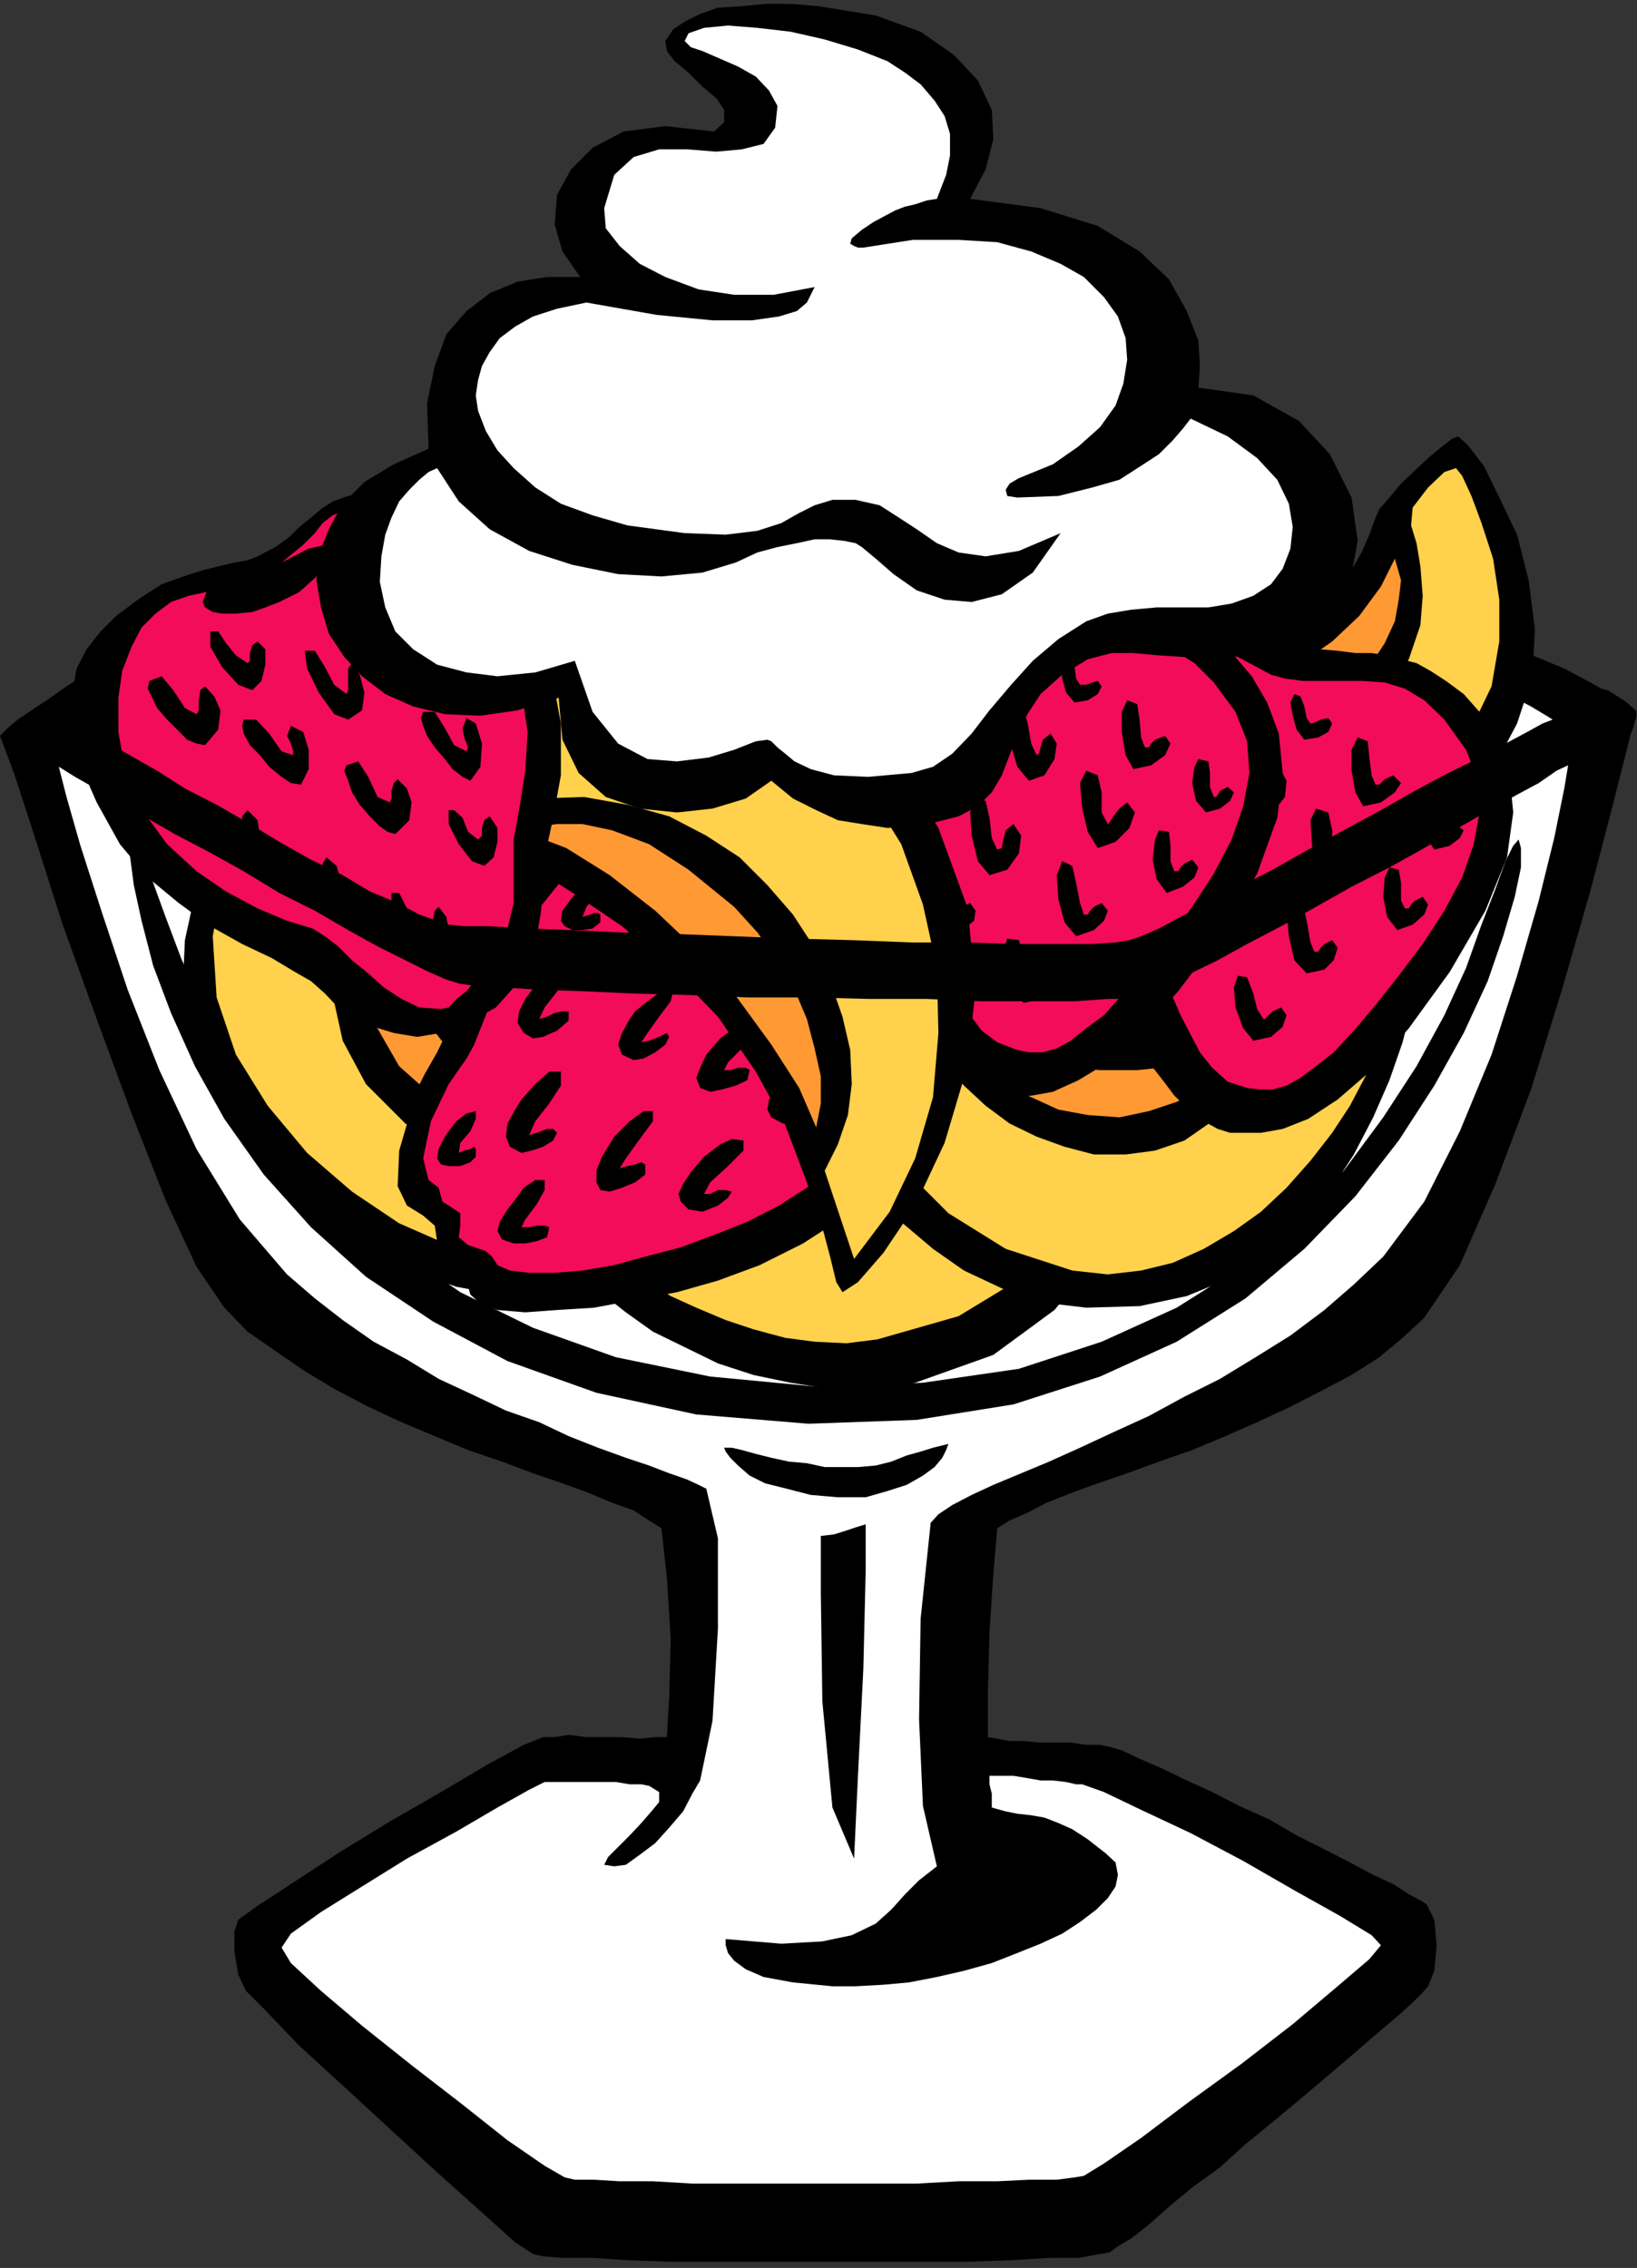 <?xml version="1.0" encoding="UTF-8" standalone="no"?>
<svg
   xmlns:ooo="http://xml.openoffice.org/svg/export"
   xmlns:dc="http://purl.org/dc/elements/1.1/"
   xmlns:cc="http://creativecommons.org/ns#"
   xmlns:rdf="http://www.w3.org/1999/02/22-rdf-syntax-ns#"
   xmlns:svg="http://www.w3.org/2000/svg"
   xmlns="http://www.w3.org/2000/svg"
   xmlns:sodipodi="http://sodipodi.sourceforge.net/DTD/sodipodi-0.dtd"
   xmlns:inkscape="http://www.inkscape.org/namespaces/inkscape"
   version="1.2"
   width="21.16mm"
   height="29.31mm"
   viewBox="0 0 2116 2931"
   preserveAspectRatio="xMidYMid"
   xml:space="preserve"
   id="svg225"
   sodipodi:docname="sundae1.svg"
   style="fill-rule:evenodd;stroke-width:28.222;stroke-linejoin:round"
   inkscape:version="0.92.5 (2060ec1f9f, 2020-04-08)"><rect x="0" y="0" width="2116" height="2931" fill="#333333" stroke="none"/><sodipodi:namedview
   pagecolor="#ffffff"
   bordercolor="#666666"
   borderopacity="1"
   objecttolerance="10"
   gridtolerance="10"
   guidetolerance="10"
   inkscape:pageopacity="0"
   inkscape:pageshadow="2"
   inkscape:window-width="664"
   inkscape:window-height="487"
   id="namedview227"
   showgrid="false"
   inkscape:zoom="0.2102413"
   inkscape:cx="39.987403"
   inkscape:cy="55.370077"
   inkscape:window-x="0"
   inkscape:window-y="0"
   inkscape:window-maximized="0"
   inkscape:current-layer="svg225" />
 <defs
   class="ClipPathGroup"
   id="defs8">
  <clipPath
   id="presentation_clip_path"
   clipPathUnits="userSpaceOnUse">
   <rect
   x="0"
   y="0"
   width="21000"
   height="29700"
   id="rect2" />
  </clipPath>
  <clipPath
   id="presentation_clip_path_shrink"
   clipPathUnits="userSpaceOnUse">
   <rect
   x="21"
   y="29"
   width="20958"
   height="29641"
   id="rect5" />
  </clipPath>
 </defs>
 <defs
   class="TextShapeIndex"
   id="defs12">
  <g
   ooo:slide="id1"
   ooo:id-list="id3"
   id="g10" />
 </defs>
 <defs
   class="EmbeddedBulletChars"
   id="defs44">
  <g
   id="bullet-char-template-57356"
   transform="matrix(4.8828125e-4,0,0,-4.8828125e-4,0,0)">
   <path
   d="M 580,1141 1163,571 580,0 -4,571 Z"
   id="path14"
   inkscape:connector-curvature="0" />
  </g>
  <g
   id="bullet-char-template-57354"
   transform="matrix(4.8828125e-4,0,0,-4.8828125e-4,0,0)">
   <path
   d="M 8,1128 H 1137 V 0 H 8 Z"
   id="path17"
   inkscape:connector-curvature="0" />
  </g>
  <g
   id="bullet-char-template-10146"
   transform="matrix(4.8828125e-4,0,0,-4.8828125e-4,0,0)">
   <path
   d="M 174,0 602,739 174,1481 1456,739 Z M 1358,739 309,1346 659,739 Z"
   id="path20"
   inkscape:connector-curvature="0" />
  </g>
  <g
   id="bullet-char-template-10132"
   transform="matrix(4.8828125e-4,0,0,-4.8828125e-4,0,0)">
   <path
   d="M 2015,739 1276,0 H 717 l 543,543 H 174 v 393 h 1086 l -543,545 h 557 z"
   id="path23"
   inkscape:connector-curvature="0" />
  </g>
  <g
   id="bullet-char-template-10007"
   transform="matrix(4.8828125e-4,0,0,-4.8828125e-4,0,0)">
   <path
   d="m 0,-2 c -7,16 -16,29 -25,39 l 381,530 c -94,256 -141,385 -141,387 0,25 13,38 40,38 9,0 21,-2 34,-5 21,4 42,12 65,25 l 27,-13 111,-251 280,301 64,-25 24,25 c 21,-10 41,-24 62,-43 C 886,937 835,863 770,784 769,783 710,716 594,584 L 774,223 c 0,-27 -21,-55 -63,-84 l 16,-20 C 717,90 699,76 672,76 641,76 570,178 457,381 L 164,-76 c -22,-34 -53,-51 -92,-51 -42,0 -63,17 -64,51 -7,9 -10,24 -10,44 0,9 1,19 2,30 z"
   id="path26"
   inkscape:connector-curvature="0" />
  </g>
  <g
   id="bullet-char-template-10004"
   transform="matrix(4.8828125e-4,0,0,-4.8828125e-4,0,0)">
   <path
   d="M 285,-33 C 182,-33 111,30 74,156 52,228 41,333 41,471 c 0,78 14,145 41,201 34,71 87,106 158,106 53,0 88,-31 106,-94 l 23,-176 c 8,-64 28,-97 59,-98 l 735,706 c 11,11 33,17 66,17 42,0 63,-15 63,-46 V 965 c 0,-36 -10,-64 -30,-84 L 442,47 C 390,-6 338,-33 285,-33 Z"
   id="path29"
   inkscape:connector-curvature="0" />
  </g>
  <g
   id="bullet-char-template-9679"
   transform="matrix(4.8828125e-4,0,0,-4.8828125e-4,0,0)">
   <path
   d="M 813,0 C 632,0 489,54 383,161 276,268 223,411 223,592 c 0,181 53,324 160,431 106,107 249,161 430,161 179,0 323,-54 432,-161 108,-107 162,-251 162,-431 0,-180 -54,-324 -162,-431 C 1136,54 992,0 813,0 Z"
   id="path32"
   inkscape:connector-curvature="0" />
  </g>
  <g
   id="bullet-char-template-8226"
   transform="matrix(4.8828125e-4,0,0,-4.8828125e-4,0,0)">
   <path
   d="m 346,457 c -73,0 -137,26 -191,78 -54,51 -81,114 -81,188 0,73 27,136 81,188 54,52 118,78 191,78 73,0 134,-26 185,-79 51,-51 77,-114 77,-187 0,-75 -25,-137 -76,-188 -50,-52 -112,-78 -186,-78 z"
   id="path35"
   inkscape:connector-curvature="0" />
  </g>
  <g
   id="bullet-char-template-8211"
   transform="matrix(4.8828125e-4,0,0,-4.8828125e-4,0,0)">
   <path
   d="M -4,459 H 1135 V 606 H -4 Z"
   id="path38"
   inkscape:connector-curvature="0" />
  </g>
  <g
   id="bullet-char-template-61548"
   transform="matrix(4.8828125e-4,0,0,-4.8828125e-4,0,0)">
   <path
   d="m 173,740 c 0,163 58,303 173,419 116,115 255,173 419,173 163,0 302,-58 418,-173 116,-116 174,-256 174,-419 0,-163 -58,-303 -174,-418 C 1067,206 928,148 765,148 601,148 462,206 346,322 231,437 173,577 173,740 Z"
   id="path41"
   inkscape:connector-curvature="0" />
  </g>
 </defs>
 <g
   id="g49"
   transform="translate(-9442,-13384)">
  <g
   id="id2"
   class="Master_Slide">
   <g
   id="bg-id2"
   class="Background" />
   <g
   id="bo-id2"
   class="BackgroundObjects" />
  </g>
 </g>
 <g
   class="SlideGroup"
   id="g223"
   transform="translate(-9442,-13384)">
  <g
   id="g221">
   <g
   id="container-id1">
    <g
   id="id1"
   class="Slide"
   clip-path="url(#presentation_clip_path)">
     <g
   class="Page"
   id="g217">
      <g
   class="Graphic"
   id="g215">
       <g
   id="id3">
        <rect
   class="BoundingBox"
   x="9442"
   y="13384"
   width="2116"
   height="2931"
   id="rect51"
   style="fill:none;stroke:none" />
        <defs
   id="defs56">
         <clipPath
   id="clip_path_1"
   clipPathUnits="userSpaceOnUse">
          <path
   d="m 9442,13384 h 2115 v 2930 H 9442 Z"
   id="path53"
   inkscape:connector-curvature="0" />
         </clipPath>
        </defs>
        <g
   clip-path="url(#clip_path_1)"
   id="g212">
         <path
   d="m 11283,15087 -28,26 -30,25 -36,23 -38,20 -41,21 -43,20 -41,18 -43,18 -43,15 -41,15 -38,13 -33,12 -33,13 -25,13 -23,10 -16,10 -5,59 -5,76 -2,76 v 59 l 12,2 16,3 h 18 l 20,2 h 20 21 l 20,3 h 18 l 10,2 18,5 23,11 28,12 33,16 33,15 35,18 38,17 36,21 36,18 33,17 30,16 26,12 20,13 15,8 8,5 10,20 3,33 -3,33 -8,20 -7,8 -13,13 -20,18 -26,22 -30,26 -33,28 -33,28 -36,30 -38,31 -33,30 -36,26 -30,25 -26,23 -23,18 -17,10 -11,8 -12,2 -28,5 h -38 l -49,3 -56,2 h -61 -66 -66 -66 -66 -59 l -56,-2 -45,-3 h -39 l -25,-2 -13,-3 -23,-15 -40,-36 -56,-50 -61,-56 -64,-59 -58,-53 -44,-46 -25,-25 -10,-21 -5,-30 v -26 l 5,-15 25,-18 46,-30 58,-38 67,-41 66,-38 61,-36 46,-25 25,-10 h 15 l 18,-3 23,3 h 23 23 l 23,2 20,-2 h 15 l 3,-51 2,-76 -5,-79 -7,-64 -16,-10 -20,-13 -28,-10 -31,-13 -33,-12 -38,-13 -40,-15 -44,-15 -43,-18 -43,-18 -43,-20 -44,-23 -38,-23 -38,-26 -36,-25 -30,-31 -36,-53 -40,-86 -44,-112 -45,-122 -44,-122 -35,-110 -28,-86 -18,-48 3,-3 v 0 0 0 l 7,-7 13,-11 15,-10 18,-12 30,-21 36,-23 41,-23 40,-25 46,-25 46,-28 46,-26 48,-28 46,-23 43,-25 41,-20 35,-21 33,-18 28,-12 23,-10 16,-5 12,-3 h 26 l 38,-3 h 46 56 58 66 l 66,3 h 67 66 l 61,3 56,2 h 51 l 40,3 31,2 18,3 17,5 28,12 38,16 46,20 51,23 56,25 61,28 59,28 58,28 56,28 53,26 46,23 41,17 30,16 18,10 8,2 38,28 -8,28 -7,28 -18,71 -28,107 -36,125 -40,129 -46,122 -46,105 z"
   id="path58"
   inkscape:connector-curvature="0"
   style="fill:#000000;stroke:none" />
         <path
   d="m 10088,14025 15,-3 h 28 l 41,-2 h 46 56 61 l 66,-3 h 66 l 66,3 h 64 61 l 56,2 h 48 l 38,3 h 31 l 15,2 13,5 25,8 33,15 38,18 46,20 51,23 53,26 54,25 53,25 51,26 48,23 44,23 35,17 31,16 20,12 8,5 20,59 -5,30 -13,64 -20,81 -28,97 -33,102 -41,99 -46,91 -53,71 -38,36 -38,33 -44,33 -45,28 -46,28 -46,23 -46,25 -46,21 -43,20 -40,18 -36,15 -36,15 -28,13 -25,13 -18,12 -10,11 -13,124 -2,130 5,112 18,78 -23,18 -18,18 -18,20 -20,18 -31,15 -38,8 -53,3 -72,-6 v 3 5 l 3,10 8,10 15,11 23,10 38,7 51,5 h 30 l 36,-2 33,-3 36,-7 35,-8 36,-10 33,-13 30,-12 28,-13 23,-15 21,-16 15,-15 10,-15 3,-15 -3,-16 -13,-12 -23,-18 -20,-13 -18,-8 -18,-7 -17,-3 -18,-2 -15,-3 -18,-5 v -7 -11 l -3,-12 v -11 h 13 18 l 18,3 17,3 h 16 l 17,2 13,3 h 8 l 28,10 48,23 64,30 68,36 66,38 59,33 41,25 12,13 -15,18 -41,35 -58,49 -66,51 -69,50 -61,46 -48,33 -26,16 -12,2 -23,3 h -36 l -41,2 h -50 l -54,3 h -58 -61 -59 -58 -54 l -51,-3 h -43 l -33,-2 h -25 l -13,-3 -26,-15 -48,-33 -58,-46 -66,-51 -64,-51 -53,-45 -39,-36 -12,-20 12,-18 39,-28 53,-33 58,-36 64,-35 53,-31 41,-23 20,-10 h 13 15 21 23 20 l 18,3 h 15 l 10,2 13,8 v 13 l -10,12 -13,15 -15,16 -15,15 -13,13 -5,10 13,2 15,-2 18,-13 20,-15 18,-20 18,-21 12,-23 10,-17 16,-77 7,-119 v -117 l -15,-64 -10,-5 -15,-7 -23,-8 -26,-10 -30,-10 -36,-13 -38,-15 -38,-18 -43,-15 -44,-21 -43,-20 -41,-25 -43,-23 -40,-28 -36,-28 -36,-31 -61,-71 -56,-91 -48,-102 -41,-104 -33,-99 -28,-87 -18,-63 -10,-39 31,-50 10,-6 18,-12 28,-15 33,-21 38,-23 46,-25 46,-26 48,-28 48,-25 46,-28 46,-23 38,-23 35,-17 28,-16 21,-7 z"
   id="path60"
   inkscape:connector-curvature="0"
   style="fill:#ffffff;stroke:none" />
         <path
   d="m 9615,14459 5,8 8,23 12,35 16,44 20,53 25,58 33,64 41,66 51,64 59,66 71,58 81,56 94,46 107,38 122,25 137,13 138,-5 124,-18 107,-35 97,-44 84,-53 71,-61 61,-63 51,-69 43,-66 36,-66 28,-61 20,-56 18,-46 13,-36 10,-20 7,-8 3,11 v 25 l -8,38 -15,51 -20,58 -31,67 -38,68 -46,71 -56,72 -66,68 -76,64 -89,56 -99,45 -112,36 -125,20 -140,5 -145,-12 -129,-28 -115,-41 -96,-51 -87,-58 -71,-64 -61,-68 -51,-72 -38,-68 -31,-69 -23,-61 -15,-58 -10,-46 -5,-38 v -23 z"
   id="path62"
   inkscape:connector-curvature="0"
   style="fill:#000000;stroke:none" />
         <path
   d="m 10525,15319 h 36 l 28,-8 25,-8 21,-12 15,-11 10,-12 5,-10 3,-8 -8,2 -12,3 -16,5 -18,5 -20,8 -20,5 -23,2 h -20 -23 l -23,-5 -23,-2 -23,-5 -20,-5 -18,-5 -13,-3 h -10 l 2,5 6,8 10,10 15,13 20,10 28,7 31,8 z"
   id="path64"
   inkscape:connector-curvature="0"
   style="fill:#000000;stroke:none" />
         <path
   d="m 10561,15354 -10,3 -15,5 -16,5 -17,2 v 74 l 2,140 13,137 28,66 5,-107 7,-139 3,-127 z"
   id="path66"
   inkscape:connector-curvature="0"
   style="fill:#000000;stroke:none" />
         <path
   d="m 10325,14866 38,10 35,5 36,3 h 35 l 36,-3 33,-5 31,-7 30,-11 28,-10 28,-12 26,-16 22,-12 21,-16 18,-12 15,-16 13,-12 15,-8 23,-10 28,-10 30,-11 28,-7 28,-5 h 21 l 10,2 5,26 -5,48 -16,69 -28,78 -43,79 -61,74 -79,58 -101,36 -56,8 h -54 l -51,-8 -48,-10 -46,-15 -43,-21 -41,-20 -35,-25 -33,-26 -28,-25 -26,-26 -20,-25 -15,-23 -10,-20 -8,-18 v -13 l 8,-5 22,-5 31,-8 36,-7 38,-5 33,-5 28,-3 z"
   id="path68"
   inkscape:connector-curvature="0"
   style="fill:#000000;stroke:none" />
         <path
   d="m 10314,14894 13,5 18,8 23,10 28,10 33,10 40,5 46,-2 51,-8 51,-15 43,-20 38,-21 31,-23 25,-23 18,-20 15,-18 8,-15 8,-8 15,-5 18,-7 23,-5 22,-5 21,-6 h 15 10 v 16 l -7,35 -18,54 -31,63 -45,66 -61,59 -84,51 -105,30 -40,5 -41,-2 -38,-5 -41,-11 -36,-12 -38,-16 -33,-15 -33,-20 -30,-18 -26,-20 -23,-18 -20,-18 -15,-15 -10,-10 -8,-10 v -6 l 10,-5 18,-7 28,-5 28,-5 30,-3 26,-2 20,-3 z"
   id="path70"
   inkscape:connector-curvature="0"
   style="fill:#ffd14c;stroke:none" />
         <path
   d="m 9879,14340 8,2 13,11 13,17 17,18 13,20 13,18 7,15 3,11 -10,78 12,69 34,61 48,48 56,39 61,25 56,13 51,-3 h 12 l 21,5 23,5 22,10 23,11 18,7 15,10 6,6 -3,15 -18,28 -25,38 -38,38 -46,38 -54,33 -58,23 -64,8 -38,-3 -38,-7 -38,-13 -41,-18 -38,-20 -38,-23 -36,-28 -33,-31 -30,-33 -28,-35 -23,-38 -20,-41 -16,-41 -7,-40 -5,-44 2,-43 15,-69 23,-55 31,-44 30,-35 33,-23 28,-18 23,-10 z"
   id="path72"
   inkscape:connector-curvature="0"
   style="fill:#000000;stroke:none" />
         <path
   d="m 9933,14462 -15,23 -18,33 -18,46 -10,50 v 56 l 13,59 30,56 51,51 58,38 56,17 49,6 43,-6 38,-12 33,-18 26,-20 17,-16 11,-5 12,-2 16,2 15,5 12,5 13,8 8,5 2,5 -5,10 -18,23 -27,28 -36,31 -43,30 -49,26 -56,12 h -61 l -58,-15 -64,-28 -61,-41 -58,-50 -51,-61 -41,-66 -25,-74 -5,-79 10,-56 18,-48 23,-38 25,-31 28,-23 23,-15 18,-10 10,-3 15,13 23,28 20,30 z"
   id="path74"
   inkscape:connector-curvature="0"
   style="fill:#ffd14c;stroke:none" />
         <path
   d="m 10238,14828 -41,-3 -45,-10 -46,-18 -46,-25 -43,-38 -38,-48 -33,-61 -23,-74 -16,79 16,71 35,61 54,48 58,36 64,15 58,-5 z"
   id="path76"
   inkscape:connector-curvature="0"
   style="fill:#ff9933;stroke:none" />
         <path
   d="m 10492,14584 21,20 20,15 20,11 18,10 18,12 20,21 18,28 18,43 5,41 -13,45 -25,44 -36,43 -45,41 -51,33 -56,28 -54,20 -53,15 -54,10 -53,10 -48,3 -41,3 -36,-3 -22,-8 -13,-12 -5,-18 -3,-10 -7,-5 -16,-5 -10,-13 -2,-18 -3,-20 -15,-13 -21,-13 -12,-25 2,-46 23,-79 10,-20 16,-28 15,-31 13,-38 15,-45 23,-49 28,-40 33,-41 38,-31 41,-22 43,-16 h 43 l 61,10 43,16 31,18 18,20 10,20 10,23 8,23 z"
   id="path78"
   inkscape:connector-curvature="0"
   style="fill:#000000;stroke:none" />
         <path
   d="m 10467,14632 15,13 15,10 18,5 21,8 17,7 16,16 12,22 11,31 2,33 -8,31 -15,30 -23,28 -28,28 -35,25 -36,23 -41,21 -43,17 -43,16 -46,12 -40,11 -41,7 -36,3 h -33 l -25,-3 -16,-7 -7,-11 -8,-7 -23,-8 -12,-10 2,-15 v -16 l -15,-10 -8,-5 -2,-7 -3,-11 -13,-10 -7,-28 10,-48 23,-48 23,-33 10,-18 13,-33 17,-43 21,-49 28,-45 33,-41 43,-31 51,-12 h 61 l 46,12 30,18 21,23 15,25 10,28 10,26 z"
   id="path80"
   inkscape:connector-curvature="0"
   style="fill:#f20c59;stroke:none" />
         <path
   d="m 10454,14836 -15,-8 -5,-10 2,-13 8,-15 18,-21 20,-15 15,-7 11,2 -5,13 -16,18 -18,17 -7,13 10,-2 13,-6 10,-2 h 8 l -3,15 -13,13 -18,8 z"
   id="path82"
   inkscape:connector-curvature="0"
   style="fill:#000000;stroke:none" />
         <path
   d="m 10360,14795 -13,-5 -5,-13 5,-13 8,-17 18,-21 20,-15 18,-5 10,2 -5,13 -15,18 -18,18 -5,10 h 8 l 10,-3 h 10 l 5,3 -3,13 -15,7 -18,5 z"
   id="path84"
   inkscape:connector-curvature="0"
   style="fill:#000000;stroke:none" />
         <path
   d="m 10370,14652 -15,-5 -5,-10 5,-12 10,-16 8,-10 15,-13 18,-10 h 15 l -2,10 -16,18 -15,18 -8,13 11,-3 10,-2 7,-3 6,3 v 12 l -11,5 -17,5 z"
   id="path86"
   inkscape:connector-curvature="0"
   style="fill:#000000;stroke:none" />
         <path
   d="m 10332,14947 -10,-10 -3,-10 6,-13 10,-15 17,-20 21,-16 15,-7 15,2 v 13 l -20,20 -23,21 -8,15 h 8 l 10,-5 h 10 l 8,2 -5,8 -13,10 -20,8 z"
   id="path88"
   inkscape:connector-curvature="0"
   style="fill:#000000;stroke:none" />
         <path
   d="m 10182,14586 -10,-5 -5,-7 2,-13 11,-15 7,-8 10,-10 13,-8 13,-2 v 7 l -10,16 -13,15 -5,13 10,-3 5,-2 h 5 l 3,2 v 10 l -10,8 -13,2 z"
   id="path90"
   inkscape:connector-curvature="0"
   style="fill:#000000;stroke:none" />
         <path
   d="m 10261,14754 -15,-7 -5,-13 5,-15 10,-18 7,-10 16,-13 18,-13 h 15 l -3,13 -15,20 -15,21 -8,12 10,-2 13,-5 10,-5 3,5 -5,10 -13,10 -15,8 z"
   id="path92"
   inkscape:connector-curvature="0"
   style="fill:#000000;stroke:none" />
         <path
   d="m 10131,14726 -12,-7 -8,-13 2,-15 8,-16 15,-20 16,-15 12,-10 h 10 l 3,12 -13,21 -18,23 -7,15 10,-3 10,-5 10,-2 h 8 v 12 l -15,13 -18,8 z"
   id="path94"
   inkscape:connector-curvature="0"
   style="fill:#000000;stroke:none" />
         <path
   d="m 10230,14924 -12,-2 -5,-10 v -15 l 7,-18 16,-26 20,-20 18,-13 h 12 v 13 l -17,23 -18,25 -8,13 10,-3 10,-2 8,-3 5,3 v 13 l -13,10 -17,7 z"
   id="path96"
   inkscape:connector-curvature="0"
   style="fill:#000000;stroke:none" />
         <path
   d="m 10106,14991 -15,-5 -6,-11 3,-12 10,-16 8,-10 13,-18 15,-10 h 12 v 13 l -10,18 -15,20 -5,10 h 10 l 10,-2 h 10 l 6,2 -3,13 -13,5 -15,3 z"
   id="path98"
   inkscape:connector-curvature="0"
   style="fill:#000000;stroke:none" />
         <path
   d="m 10116,14874 -15,-8 -5,-13 2,-17 10,-18 8,-13 18,-20 18,-16 h 15 v 18 l -15,23 -18,23 -8,18 10,-3 13,-5 h 8 l 5,5 -5,10 -13,8 -15,5 z"
   id="path100"
   inkscape:connector-curvature="0"
   style="fill:#000000;stroke:none" />
         <path
   d="m 10022,14891 -10,-2 -5,-8 2,-12 8,-16 5,-7 10,-13 13,-10 12,-3 v 10 l -7,16 -13,15 -2,13 7,-3 8,-2 5,-3 2,3 v 10 l -7,7 -13,5 z"
   id="path102"
   inkscape:connector-curvature="0"
   style="fill:#000000;stroke:none" />
         <path
   d="m 10266,14614 -10,-7 -3,-13 3,-13 10,-17 15,-23 16,-18 17,-13 13,3 3,15 -18,23 -18,20 -8,18 h 11 l 10,-3 10,-2 5,5 -5,10 -13,10 -20,8 z"
   id="path104"
   inkscape:connector-curvature="0"
   style="fill:#000000;stroke:none" />
         <path
   d="m 10464,14632 -2,8 -3,18 3,22 5,28 10,33 13,36 15,38 20,38 23,38 28,39 33,35 39,33 40,28 49,23 50,18 59,7 69,-2 61,-13 56,-23 48,-30 43,-38 38,-44 31,-48 25,-48 21,-48 17,-49 11,-43 7,-41 3,-33 v -25 l -5,-18 -8,-5 -20,5 -28,10 -31,16 -33,17 -33,21 -31,17 -22,16 -13,10 -26,15 -25,10 -28,10 -30,6 -28,2 -31,3 h -30 l -31,-5 -28,-3 -28,-8 -25,-5 -26,-10 -23,-7 -18,-11 -17,-10 -13,-10 -20,-5 -26,-5 -28,-5 -28,-5 -28,-5 h -23 -17 z"
   id="path106"
   inkscape:connector-curvature="0"
   style="fill:#000000;stroke:none" />
         <path
   d="m 10828,15026 46,5 43,-5 41,-10 40,-18 39,-23 35,-25 33,-31 31,-35 28,-36 23,-35 20,-38 18,-39 10,-35 8,-36 5,-33 -3,-28 -13,5 -17,10 -21,11 -23,12 -22,16 -21,12 -18,13 -10,13 -25,58 -31,46 -35,33 -36,25 -38,13 -38,5 h -41 l -38,-10 -36,-13 -35,-17 -31,-23 -28,-26 -23,-25 -17,-26 -11,-25 -5,-25 -10,-6 -18,-5 -20,-5 -23,-5 -23,-5 -20,-2 -15,-3 -11,3 v 15 l 11,40 22,54 36,61 46,63 61,61 74,46 z"
   id="path108"
   inkscape:connector-curvature="0"
   style="fill:#ffd14c;stroke:none" />
         <path
   d="m 10848,14825 41,3 38,-8 36,-12 30,-16 26,-17 18,-18 10,-16 2,-10 -43,18 -46,13 -48,5 h -48 l -51,-5 -48,-13 -46,-15 -44,-21 v 8 l 8,10 15,18 21,18 25,20 31,15 35,16 z"
   id="path110"
   inkscape:connector-curvature="0"
   style="fill:#ff9933;stroke:none" />
         <path
   d="m 10653,14228 5,-5 15,-8 20,-7 23,-5 26,-6 20,-2 h 18 l 10,2 33,26 33,18 36,10 35,5 h 33 l 36,-5 33,-10 31,-13 30,-18 28,-18 25,-23 23,-22 21,-23 15,-26 10,-23 8,-22 5,-11 13,-15 15,-18 18,-17 17,-16 18,-15 13,-10 8,-3 12,11 21,27 20,41 23,48 15,59 8,63 -3,61 -20,61 -18,34 -25,33 -28,30 -31,28 -35,25 -39,23 -40,23 -41,15 -43,16 -46,10 -43,5 -46,3 -43,-6 -41,-7 -41,-15 -38,-21 -56,-43 -40,-43 -28,-46 -16,-43 -10,-38 -2,-33 v -26 z"
   id="path112"
   inkscape:connector-curvature="0"
   style="fill:#000000;stroke:none" />
         <path
   d="m 10785,14228 15,25 23,31 33,33 43,33 51,23 56,13 64,-3 68,-25 59,-39 41,-43 25,-40 15,-44 3,-38 -3,-38 -5,-30 -7,-23 2,-23 20,-26 21,-20 15,-5 8,10 12,26 13,35 15,46 8,53 v 54 l -10,58 -26,54 -17,22 -21,23 -25,23 -28,23 -31,20 -30,21 -36,15 -35,15 -39,13 -38,10 -38,5 -41,3 -38,-3 -38,-7 -38,-11 -36,-17 -48,-31 -36,-35 -25,-39 -15,-35 -10,-33 -3,-28 -3,-21 3,-10 5,-5 13,-5 18,-5 17,-2 18,-6 h 18 13 z"
   id="path114"
   inkscape:connector-curvature="0"
   style="fill:#ffd14c;stroke:none" />
         <path
   d="m 11245,14106 -18,36 -28,38 -35,33 -43,30 -51,26 -61,15 -69,2 -76,-7 30,25 36,21 33,10 38,5 h 36 l 33,-8 35,-10 31,-15 30,-21 26,-20 23,-25 17,-26 13,-28 5,-28 3,-25 z"
   id="path116"
   inkscape:connector-curvature="0"
   style="fill:#ff9933;stroke:none" />
         <path
   d="m 11146,14223 25,2 23,3 h 21 l 20,3 18,5 20,5 18,10 20,13 23,17 23,26 20,35 16,41 5,51 -8,58 -28,69 -46,79 -53,73 -48,54 -44,38 -38,25 -33,13 -28,5 h -23 -17 l -16,-5 -18,-10 -17,-13 -21,-20 -15,-20 -18,-23 -12,-26 -11,-23 -12,-28 -18,-28 -23,-30 -20,-33 -21,-38 -15,-38 -8,-46 3,-48 10,-44 10,-38 16,-35 17,-31 21,-25 25,-23 28,-18 33,-10 31,-5 h 25 l 26,2 22,5 21,8 23,8 23,5 z"
   id="path118"
   inkscape:connector-curvature="0"
   style="fill:#000000;stroke:none" />
         <path
   d="m 11126,14264 h 28 25 25 l 28,2 26,8 25,15 26,25 28,39 15,38 3,40 -8,44 -15,43 -23,43 -28,43 -31,41 -30,38 -28,33 -26,28 -23,18 -20,15 -18,10 -18,5 h -17 l -16,-2 -25,-8 -20,-18 -16,-20 -12,-23 -13,-25 -10,-23 -13,-23 -13,-18 -15,-15 -15,-15 -15,-21 -16,-23 -12,-28 -8,-33 -8,-40 v -49 l 3,-28 8,-27 12,-31 18,-28 18,-25 23,-21 25,-12 28,-8 26,-3 20,3 18,5 15,8 13,7 15,8 18,5 z"
   id="path120"
   inkscape:connector-curvature="0"
   style="fill:#f20c59;stroke:none" />
         <path
   d="m 10965,14370 21,-7 12,-21 3,-20 -8,-13 -10,8 -2,10 -3,8 -2,2 -11,-15 v -25 l -2,-23 -13,-8 -10,18 3,33 7,33 z"
   id="path122"
   inkscape:connector-curvature="0"
   style="fill:#000000;stroke:none" />
         <path
   d="m 11067,14444 20,-10 16,-20 2,-21 -7,-13 -11,8 -2,10 -3,10 -2,3 -8,-15 -5,-28 -7,-26 -13,-2 -5,18 2,33 10,33 z"
   id="path124"
   inkscape:connector-curvature="0"
   style="fill:#000000;stroke:none" />
         <path
   d="m 10922,14482 23,-7 15,-18 5,-21 -7,-12 -10,7 -5,10 -6,8 -5,3 -7,-16 -5,-28 -11,-25 -12,-3 -5,21 5,30 10,33 z"
   id="path126"
   inkscape:connector-curvature="0"
   style="fill:#000000;stroke:none" />
         <path
   d="m 11159,14530 23,-7 17,-18 8,-20 -10,-13 -10,8 -8,7 -5,8 -3,2 -7,-15 v -25 l -5,-23 -16,-5 -7,15 2,33 8,33 z"
   id="path128"
   inkscape:connector-curvature="0"
   style="fill:#000000;stroke:none" />
         <path
   d="m 11204,14426 23,-5 18,-13 8,-12 -10,-10 -11,5 -5,5 -2,2 h -5 l -5,-12 -3,-23 -2,-21 -13,-5 -8,16 v 27 l 5,28 z"
   id="path130"
   inkscape:connector-curvature="0"
   style="fill:#000000;stroke:none" />
         <path
   d="m 11016,14566 23,-8 15,-20 3,-23 -8,-15 -10,8 -2,12 -3,10 -5,3 -8,-15 -2,-28 -5,-23 -13,-3 -8,18 v 33 l 8,31 z"
   id="path132"
   inkscape:connector-curvature="0"
   style="fill:#000000;stroke:none" />
         <path
   d="m 11128,14340 18,-3 13,-7 5,-11 -5,-7 -10,2 -6,3 -5,2 h -2 l -5,-7 -3,-15 -5,-13 -8,-3 -5,11 3,17 5,18 z"
   id="path134"
   inkscape:connector-curvature="0"
   style="fill:#000000;stroke:none" />
         <path
   d="m 11131,14642 23,-5 12,-12 5,-16 -7,-10 -10,5 -5,5 -3,5 h -5 l -5,-12 -5,-28 -5,-23 -13,-3 -8,16 3,30 7,31 z"
   id="path136"
   inkscape:connector-curvature="0"
   style="fill:#000000;stroke:none" />
         <path
   d="m 11062,14729 23,-5 15,-13 5,-15 -7,-10 -11,5 -5,5 -5,5 h -2 l -8,-13 -5,-20 -8,-21 -12,-2 -5,15 2,26 10,27 z"
   id="path138"
   inkscape:connector-curvature="0"
   style="fill:#000000;stroke:none" />
         <path
   d="m 11248,14586 20,-7 15,-13 5,-13 -7,-10 -10,5 -5,5 -3,5 h -5 l -5,-10 v -23 l -3,-17 -12,-3 -6,13 -2,25 5,26 z"
   id="path140"
   inkscape:connector-curvature="0"
   style="fill:#000000;stroke:none" />
         <path
   d="m 11296,14482 20,-5 13,-10 5,-10 -7,-5 -11,5 -2,2 -3,3 h -5 l -5,-10 v -21 -15 l -13,-2 -5,10 -2,23 5,20 z"
   id="path142"
   inkscape:connector-curvature="0"
   style="fill:#000000;stroke:none" />
         <path
   d="m 10960,14642 23,-7 13,-13 5,-13 -8,-10 -10,5 -5,8 -2,2 h -5 l -6,-12 -2,-21 -5,-15 -13,-5 -5,15 3,23 7,26 z"
   id="path144"
   inkscape:connector-curvature="0"
   style="fill:#000000;stroke:none" />
         <path
   d="m 10848,14175 26,2 h 23 l 20,3 20,2 18,3 21,7 17,8 21,13 23,18 23,27 20,34 15,40 5,51 -7,58 -26,72 -46,78 -56,74 -48,54 -43,38 -38,23 -33,15 -28,5 h -23 -18 l -15,-5 -18,-10 -18,-13 -20,-20 -15,-21 -18,-23 -13,-25 -10,-23 -13,-28 -18,-28 -20,-30 -20,-33 -21,-38 -12,-39 -8,-45 2,-49 8,-43 13,-38 13,-36 17,-30 21,-26 25,-22 28,-18 31,-10 30,-5 26,-3 25,3 23,7 20,5 23,8 23,7 z"
   id="path146"
   inkscape:connector-curvature="0"
   style="fill:#000000;stroke:none" />
         <path
   d="m 10828,14215 h 28 25 26 l 28,3 25,7 26,16 25,25 28,38 15,38 3,41 -8,43 -15,43 -23,44 -28,43 -30,41 -31,38 -28,33 -25,28 -23,17 -20,16 -18,10 -18,5 h -18 l -15,-3 -26,-10 -20,-15 -15,-20 -13,-23 -13,-26 -10,-22 -12,-23 -13,-18 -15,-15 -16,-18 -15,-18 -13,-23 -12,-28 -11,-33 -5,-41 v -48 l 3,-28 7,-30 13,-28 18,-28 18,-26 23,-20 23,-13 28,-7 25,-3 20,3 18,5 15,7 13,8 15,8 18,5 z"
   id="path148"
   inkscape:connector-curvature="0"
   style="fill:#f20c59;stroke:none" />
         <path
   d="m 10668,14322 20,-10 15,-20 3,-21 -8,-13 -10,8 -5,10 -2,8 -3,2 -8,-12 v -26 l -2,-23 -15,-7 -11,18 3,33 8,33 z"
   id="path150"
   inkscape:connector-curvature="0"
   style="fill:#000000;stroke:none" />
         <path
   d="m 10772,14393 20,-7 13,-21 3,-20 -8,-13 -10,8 -3,10 -2,8 -3,2 -7,-15 -5,-28 -8,-23 -13,-2 -5,17 3,33 10,33 z"
   id="path152"
   inkscape:connector-curvature="0"
   style="fill:#000000;stroke:none" />
         <path
   d="m 10625,14434 23,-8 17,-18 5,-20 -10,-13 -10,8 -5,8 -5,7 -3,3 -10,-15 -5,-28 -10,-23 -13,-3 -2,18 5,33 10,33 z"
   id="path154"
   inkscape:connector-curvature="0"
   style="fill:#000000;stroke:none" />
         <path
   d="m 10861,14480 23,-8 18,-18 7,-20 -10,-13 -10,8 -8,10 -5,8 -2,2 -8,-15 v -26 l -5,-22 -15,-6 -8,16 3,33 7,30 z"
   id="path156"
   inkscape:connector-curvature="0"
   style="fill:#000000;stroke:none" />
         <path
   d="m 10907,14378 23,-5 18,-13 7,-15 -7,-10 -13,5 -5,5 -3,5 h -5 l -5,-13 -2,-23 -3,-20 -13,-5 -7,15 v 26 l 5,30 z"
   id="path158"
   inkscape:connector-curvature="0"
   style="fill:#000000;stroke:none" />
         <path
   d="m 10721,14515 23,-7 15,-21 3,-23 -10,-15 -10,8 -3,12 -2,11 -6,2 -7,-15 -3,-26 -5,-22 -13,-3 -7,18 2,30 8,33 z"
   id="path160"
   inkscape:connector-curvature="0"
   style="fill:#000000;stroke:none" />
         <path
   d="m 10831,14292 17,-3 13,-8 5,-10 -5,-7 -7,2 -8,3 h -3 -5 l -5,-8 -2,-15 -5,-10 -8,-3 -5,10 2,18 5,18 z"
   id="path162"
   inkscape:connector-curvature="0"
   style="fill:#000000;stroke:none" />
         <path
   d="m 10833,14594 23,-8 13,-12 5,-13 -8,-10 -10,5 -5,5 -3,5 h -5 l -5,-15 -5,-26 -5,-22 -13,-6 -7,18 2,31 8,30 z"
   id="path164"
   inkscape:connector-curvature="0"
   style="fill:#000000;stroke:none" />
         <path
   d="m 10765,14680 25,-5 13,-12 5,-16 -8,-10 -10,5 -5,5 -3,5 h -5 l -7,-12 -5,-23 -6,-18 -15,-2 -5,15 3,25 10,28 z"
   id="path166"
   inkscape:connector-curvature="0"
   style="fill:#000000;stroke:none" />
         <path
   d="m 10950,14538 21,-8 15,-12 5,-13 -8,-10 -10,5 -5,5 -3,5 h -5 l -5,-13 v -20 l -2,-18 -13,-2 -5,12 -3,26 5,25 z"
   id="path168"
   inkscape:connector-curvature="0"
   style="fill:#000000;stroke:none" />
         <path
   d="m 11001,14434 18,-5 13,-10 5,-11 -8,-7 -10,5 -3,5 -2,3 h -3 l -5,-13 v -18 l -2,-15 -13,-3 -5,10 -3,21 5,23 z"
   id="path170"
   inkscape:connector-curvature="0"
   style="fill:#000000;stroke:none" />
         <path
   d="m 10665,14594 21,-8 15,-12 2,-13 -7,-10 -10,5 -5,5 -3,5 h -5 l -5,-13 -3,-20 -5,-18 -12,-2 -6,15 3,23 8,25 z"
   id="path172"
   inkscape:connector-curvature="0"
   style="fill:#000000;stroke:none" />
         <path
   d="m 10531,15054 20,-13 33,-38 41,-61 38,-81 28,-94 12,-102 -10,-107 -38,-104 -35,-56 -39,-45 -43,-41 -46,-33 -48,-28 -48,-18 -51,-13 -51,-5 h -53 l -49,8 -51,15 -45,20 -46,26 -41,35 -35,39 -34,45 21,11 30,15 38,20 49,26 53,30 56,36 59,40 58,49 66,68 49,71 38,69 25,66 21,59 12,45 8,33 z"
   id="path174"
   inkscape:connector-curvature="0"
   style="fill:#000000;stroke:none" />
         <path
   d="m 10564,14406 43,69 28,78 18,82 2,84 -7,83 -23,79 -33,69 -46,61 -38,-114 17,-34 13,-38 5,-40 -2,-44 -10,-43 -16,-46 -20,-43 -28,-43 -33,-38 -36,-36 -43,-28 -48,-25 -54,-15 -56,-10 -61,2 -63,10 -87,-33 41,-35 43,-28 41,-23 43,-18 41,-13 41,-7 38,-5 40,2 36,5 36,10 35,13 33,18 31,18 28,23 28,25 z"
   id="path176"
   inkscape:connector-curvature="0"
   style="fill:#ffd14c;stroke:none" />
         <path
   d="m 10391,14556 30,33 26,36 22,38 16,38 10,38 8,36 v 35 l -6,31 -22,-51 -36,-56 -43,-59 -51,-61 -56,-53 -59,-46 -56,-35 -55,-21 5,-2 15,-5 23,-3 h 33 l 38,8 48,18 51,33 z"
   id="path178"
   inkscape:connector-curvature="0"
   style="fill:#ff9933;stroke:none" />
         <path
   d="m 9775,14103 23,-12 18,-13 13,-13 15,-12 13,-11 15,-10 20,-7 28,-5 h 26 l 30,5 31,10 30,23 33,30 31,41 28,53 25,66 13,71 v 67 l -10,55 -11,51 -2,18 v 23 l -3,31 -5,30 -12,33 -16,31 -25,28 -36,20 -35,13 -31,5 -30,-5 -26,-8 -23,-13 -23,-12 -17,-18 -18,-16 -21,-12 -30,-18 -38,-18 -41,-23 -41,-30 -40,-33 -36,-43 -30,-54 -18,-41 -10,-38 -5,-35 2,-31 5,-28 13,-25 18,-23 20,-20 31,-23 28,-18 28,-10 25,-8 20,-5 21,-5 17,-3 z"
   id="path180"
   inkscape:connector-curvature="0"
   style="fill:#000000;stroke:none" />
         <path
   d="m 9803,14162 26,-13 20,-18 15,-15 10,-15 v -10 l -10,-3 -23,5 -35,18 28,-23 15,-15 10,-13 13,-10 13,-5 17,-3 h 18 l 18,3 18,5 18,8 17,7 16,10 28,26 25,35 23,41 20,48 13,51 8,54 -3,50 -8,51 -7,38 v 41 41 l -8,33 -7,15 -11,18 -10,15 -13,18 -12,15 -13,10 -10,11 -10,2 -28,-2 -23,-11 -23,-15 -20,-18 -21,-17 -18,-18 -17,-13 -16,-10 -33,-10 -38,-16 -41,-22 -38,-26 -38,-35 -30,-41 -23,-48 -10,-56 v -44 l 5,-35 12,-31 13,-25 18,-18 20,-15 23,-8 23,-5 -5,13 3,7 10,6 12,2 h 18 l 21,-2 17,-6 z"
   id="path182"
   inkscape:connector-curvature="0"
   style="fill:#f20c59;stroke:none" />
         <path
   d="m 9963,14228 18,-13 3,-23 -5,-23 -11,-15 -5,8 v 13 12 l -2,5 -18,-7 -13,-21 -15,-20 h -10 l 2,23 16,28 23,25 z"
   id="path184"
   inkscape:connector-curvature="0"
   style="fill:#000000;stroke:none" />
         <path
   d="m 10050,14393 13,-18 2,-30 -8,-26 -12,-7 -5,13 2,12 5,13 -2,5 -16,-8 -12,-22 -13,-21 h -15 l -3,8 3,10 5,13 10,15 13,15 10,13 13,10 z"
   id="path186"
   inkscape:connector-curvature="0"
   style="fill:#000000;stroke:none" />
         <path
   d="m 10068,14503 12,-11 5,-20 v -18 l -10,-15 -7,5 -3,10 v 10 l -5,5 -13,-10 -7,-18 -11,-10 h -7 v 18 l 13,26 17,22 z"
   id="path188"
   inkscape:connector-curvature="0"
   style="fill:#000000;stroke:none" />
         <path
   d="m 10004,14627 13,-18 5,-23 -3,-17 -10,-13 -5,5 -2,10 -3,10 -3,5 -15,-7 -13,-21 -10,-20 h -10 v 23 l 13,28 23,28 z"
   id="path190"
   inkscape:connector-curvature="0"
   style="fill:#000000;stroke:none" />
         <path
   d="m 9953,14462 18,-18 3,-23 -6,-18 -12,-12 -5,5 -3,10 v 10 l -2,5 -16,-7 -12,-26 -13,-20 -15,5 -3,7 5,13 5,15 10,16 13,15 13,13 10,7 z"
   id="path192"
   inkscape:connector-curvature="0"
   style="fill:#000000;stroke:none" />
         <path
   d="m 9872,14564 10,-21 v -23 l -5,-17 -13,-11 -5,8 v 10 l 3,13 -3,5 -15,-5 -15,-18 -13,-15 -13,2 -2,8 5,13 7,12 10,13 13,10 13,10 13,6 z"
   id="path194"
   inkscape:connector-curvature="0"
   style="fill:#000000;stroke:none" />
         <path
   d="m 9757,14503 16,-16 5,-20 -3,-23 -13,-13 -7,8 v 13 10 l -3,5 -15,-10 -13,-21 -12,-15 -13,3 2,20 16,28 23,23 z"
   id="path196"
   inkscape:connector-curvature="0"
   style="fill:#000000;stroke:none" />
         <path
   d="m 9831,14398 10,-20 v -25 l -7,-23 -16,-8 -5,13 5,10 3,10 v 5 l -15,-5 -16,-23 -17,-18 h -16 l -2,8 2,10 8,15 13,13 12,15 16,13 12,8 z"
   id="path198"
   inkscape:connector-curvature="0"
   style="fill:#000000;stroke:none" />
         <path
   d="m 9892,14314 18,-12 3,-23 -6,-23 -10,-15 -5,7 v 13 15 l -2,5 -16,-12 -12,-23 -13,-21 h -13 l 3,23 15,31 20,28 z"
   id="path200"
   inkscape:connector-curvature="0"
   style="fill:#000000;stroke:none" />
         <path
   d="m 9768,14276 12,-12 5,-21 v -20 l -10,-10 -7,5 -3,10 v 10 l -3,3 -15,-10 -13,-16 -10,-15 h -10 v 20 l 15,26 21,23 z"
   id="path202"
   inkscape:connector-curvature="0"
   style="fill:#000000;stroke:none" />
         <path
   d="m 9707,14347 17,-20 3,-25 -8,-18 -12,-13 -6,5 -2,13 v 13 l -3,5 -15,-8 -15,-23 -15,-18 -16,6 -2,10 5,10 7,15 13,15 13,13 13,13 12,5 z"
   id="path204"
   inkscape:connector-curvature="0"
   style="fill:#000000;stroke:none" />
         <path
   d="m 9498,14292 51,33 5,2 13,8 20,12 28,16 30,17 36,23 41,21 40,23 41,25 41,23 41,20 35,21 36,15 28,15 23,8 15,5 20,2 h 33 l 46,3 59,2 63,3 71,2 77,3 76,3 76,2 77,3 h 68 l 64,2 h 56 46 l 30,-2 18,-3 15,-5 23,-10 28,-15 36,-18 40,-21 43,-22 46,-26 46,-25 48,-26 44,-25 43,-23 41,-20 33,-18 28,-15 20,-11 13,-5 71,-38 13,8 12,8 8,7 5,5 v 5 l -3,8 -2,8 -3,7 -81,41 -15,7 -23,16 -28,15 -36,20 -40,23 -44,26 -45,25 -49,25 -46,26 -45,25 -44,23 -38,21 -35,17 -28,16 -21,10 -12,5 -16,2 h -30 l -43,3 h -56 -64 l -71,-3 h -74 l -79,-2 h -79 l -73,-3 -74,-2 -66,-3 -59,-2 -45,-3 -36,-2 -20,-3 -16,-5 -23,-10 -30,-15 -36,-18 -38,-21 -43,-25 -46,-23 -46,-28 -45,-25 -44,-23 -40,-23 -36,-20 -30,-18 -23,-13 -16,-10 -5,-3 -76,-40 3,-3 v 0 0 0 l 7,-7 13,-11 15,-10 z"
   id="path206"
   inkscape:connector-curvature="0"
   style="fill:#000000;stroke:none" />
         <path
   d="m 10302,13437 10,-15 15,-10 20,-10 23,-8 31,-2 30,-3 h 33 l 36,3 74,12 58,21 43,30 31,33 18,38 2,38 -10,39 -20,38 91,12 74,23 54,33 38,36 23,41 15,38 2,33 -2,28 71,10 59,33 40,43 28,56 8,56 -10,53 -33,46 -54,33 -48,16 -43,5 -38,-3 -31,-2 -33,-3 h -28 l -31,8 -33,20 -28,25 -17,26 -13,28 -10,25 -10,26 -13,22 -18,18 -25,13 -31,8 -30,5 -31,2 -33,-5 -31,-5 -28,-13 -30,-15 -28,-23 -33,23 -43,13 -46,5 -48,-5 -44,-15 -35,-31 -21,-43 -5,-56 -53,18 -48,7 -46,-2 -41,-10 -36,-16 -30,-23 -23,-25 -20,-30 -10,-34 -6,-35 3,-33 13,-33 18,-33 28,-28 38,-23 45,-20 -2,-59 10,-48 15,-41 26,-30 30,-23 36,-15 38,-6 h 43 l -23,-33 -10,-35 3,-38 18,-33 28,-28 40,-21 54,-7 63,7 13,-12 v -16 l -10,-15 -18,-15 -18,-18 -18,-15 -10,-13 z"
   id="path208"
   inkscape:connector-curvature="0"
   style="fill:#000000;stroke:none" />
         <path
   d="m 10327,13437 5,-10 20,-7 31,-3 38,3 43,5 44,10 43,13 38,15 23,15 20,15 18,21 13,20 7,23 v 28 l -5,25 -12,31 -13,2 -15,5 -13,3 -13,5 -15,8 -13,7 -15,10 -13,11 -2,7 5,3 5,2 h 7 l 64,-10 h 59 l 50,3 44,12 38,16 30,17 26,26 18,25 10,28 2,28 -5,31 -10,28 -20,28 -28,25 -33,23 -44,18 -12,7 -5,8 2,8 13,2 53,-2 44,-11 35,-10 28,-18 23,-15 18,-18 13,-15 10,-13 48,23 38,28 26,28 15,31 5,30 -3,28 -10,26 -15,20 -23,15 -28,10 -30,5 h -33 -34 l -33,3 -30,5 -28,10 -36,23 -33,28 -28,31 -28,33 -23,30 -25,26 -25,17 -28,8 -56,5 -44,-2 -30,-8 -21,-10 -12,-10 -10,-8 -8,-8 -5,-2 -15,2 -28,11 -33,10 -41,5 -38,-3 -38,-20 -33,-41 -23,-66 -51,15 -49,5 -40,-5 -38,-10 -31,-20 -23,-23 -13,-31 -7,-33 2,-33 5,-28 8,-22 10,-21 13,-15 13,-13 12,-10 11,-5 28,43 40,36 51,28 56,18 59,12 56,3 53,-5 43,-13 28,-13 26,-7 25,-5 23,-5 h 20 l 18,2 15,3 8,5 18,15 23,20 30,21 36,12 35,3 39,-10 40,-28 36,-51 -54,23 -43,7 -35,-5 -28,-12 -26,-18 -23,-15 -25,-16 -31,-7 h -30 l -23,7 -20,10 -23,13 -31,10 -41,5 -53,-2 -74,-10 -45,-13 -41,-15 -33,-21 -28,-25 -21,-23 -15,-25 -10,-26 -3,-20 3,-20 5,-18 10,-18 13,-18 20,-15 23,-13 31,-10 38,-8 91,16 72,7 h 51 l 35,-5 23,-7 13,-11 5,-10 5,-10 -53,10 h -51 l -46,-7 -43,-16 -33,-17 -26,-23 -18,-23 -2,-26 13,-43 25,-23 33,-10 h 36 l 38,3 33,-3 28,-7 15,-21 3,-28 -11,-20 -17,-18 -23,-13 -23,-10 -23,-10 -15,-5 z"
   id="path210"
   inkscape:connector-curvature="0"
   style="fill:#ffffff;stroke:none" />
        </g>
       </g>
      </g>
     </g>
    </g>
   </g>
  </g>
 </g>
</svg>